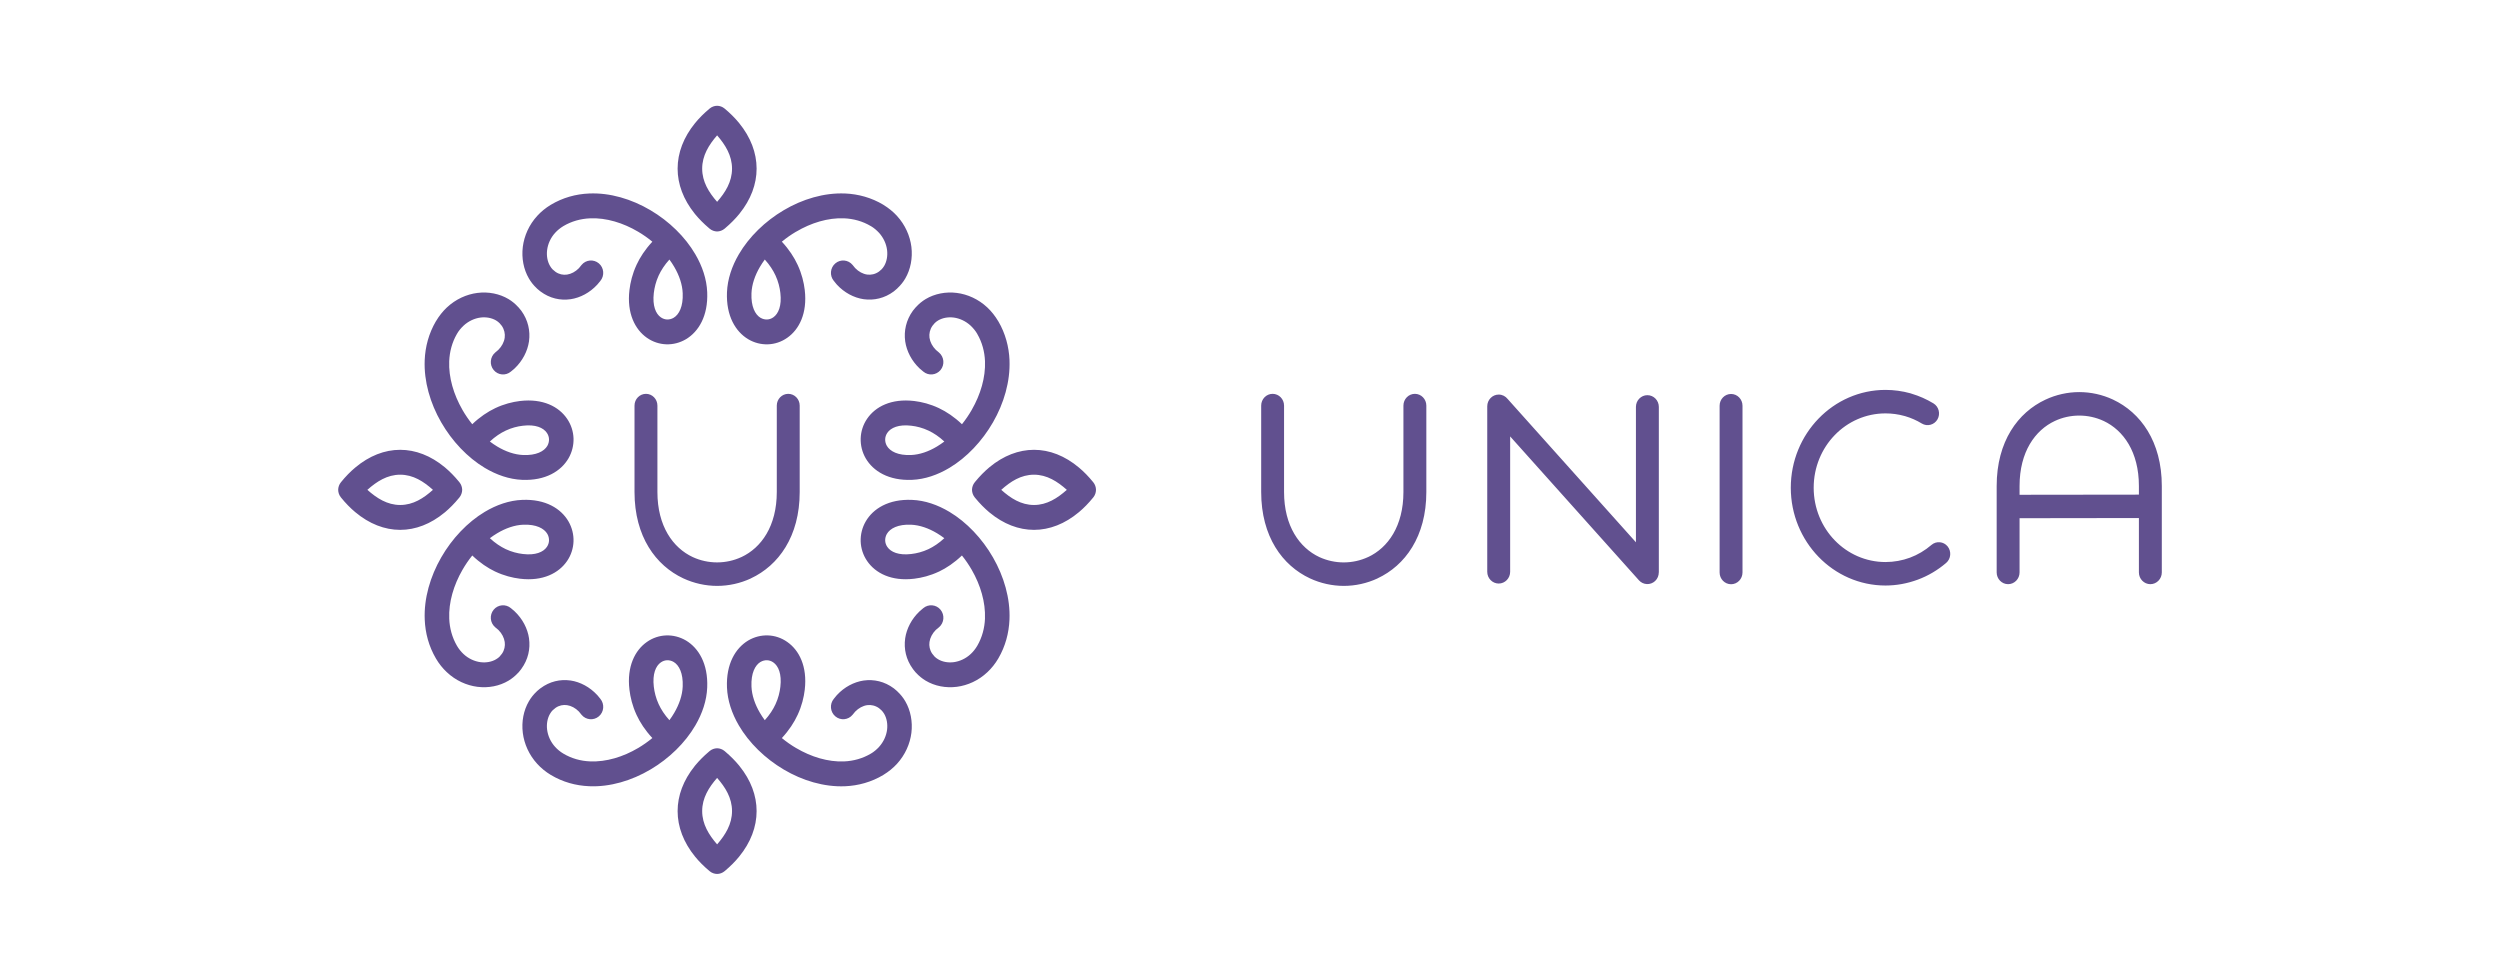 <svg width="148" height="58" viewBox="0 0 148 58" fill="none" xmlns="http://www.w3.org/2000/svg" version="1.1">
    <path fill-rule="evenodd" clip-rule="evenodd"
          d="M42.01 13.538L42.006 13.534L41.972 13.505C41.654 13.236 41.381 12.958 41.153 12.681L41.126 12.647C40.455 11.813 40.115 10.901 40.115 9.983C40.115 9.051 40.465 8.126 41.151 7.284C41.386 6.996 41.674 6.706 42.008 6.428C42.138 6.319 42.296 6.264 42.453 6.262C42.611 6.264 42.768 6.319 42.898 6.428C43.232 6.706 43.52 6.996 43.755 7.284C44.442 8.126 44.791 9.051 44.791 9.983C44.791 10.901 44.452 11.813 43.78 12.647L43.753 12.681C43.526 12.958 43.252 13.236 42.934 13.505L42.9 13.534L42.896 13.538C42.768 13.644 42.611 13.7 42.453 13.704C42.295 13.7 42.138 13.644 42.01 13.538ZM42.453 8.013C41.967 8.573 41.569 9.207 41.569 9.983C41.569 10.765 41.968 11.393 42.453 11.948C42.939 11.393 43.336 10.765 43.336 9.983C43.336 9.207 42.94 8.573 42.453 8.013ZM115.298 32.346C115.06 32.053 114.631 32.014 114.344 32.258C113.962 32.587 113.526 32.845 113.073 33.013C112.615 33.183 112.123 33.272 111.623 33.273C110.448 33.273 109.382 32.78 108.616 31.987C107.847 31.193 107.37 30.089 107.37 28.873C107.37 27.657 107.847 26.552 108.616 25.758C109.382 24.965 110.448 24.472 111.623 24.473C112 24.473 112.379 24.524 112.74 24.625L112.792 24.639C113.133 24.739 113.465 24.885 113.773 25.073C114.093 25.266 114.509 25.156 114.698 24.828C114.887 24.5 114.78 24.073 114.46 23.88C114.055 23.635 113.619 23.441 113.17 23.308L113.095 23.283C112.621 23.152 112.123 23.082 111.623 23.082C110.076 23.082 108.67 23.733 107.658 24.781C106.643 25.828 106.015 27.279 106.015 28.873C106.015 30.467 106.643 31.916 107.658 32.965C108.67 34.012 110.076 34.663 111.623 34.663C112.272 34.663 112.92 34.542 113.531 34.316C114.142 34.09 114.713 33.752 115.213 33.324C115.499 33.08 115.536 32.639 115.298 32.346ZM102.479 34.587C102.852 34.587 103.156 34.274 103.156 33.891V24.018C103.156 23.635 102.852 23.323 102.479 23.323C102.105 23.323 101.801 23.634 101.801 24.018V33.892C101.801 34.274 102.105 34.586 102.479 34.587ZM83.083 24.01C83.083 23.628 83.387 23.315 83.761 23.315C84.135 23.315 84.439 23.628 84.439 24.011V29.126C84.439 31.773 83.171 33.483 81.553 34.238L81.55 34.24V34.242C80.919 34.535 80.234 34.685 79.549 34.685C78.87 34.684 78.18 34.534 77.546 34.238C75.928 33.482 74.662 31.771 74.662 29.126V24.01C74.662 23.628 74.966 23.315 75.338 23.315C75.713 23.315 76.016 23.628 76.016 24.011V29.126C76.016 31.146 76.936 32.432 78.108 32.98C78.556 33.186 79.051 33.295 79.549 33.295C80.045 33.294 80.542 33.187 80.995 32.975V32.977C82.166 32.429 83.083 31.147 83.083 29.126V24.01ZM127.301 34.583C127.675 34.583 127.979 34.27 127.979 33.887V28.77C127.979 26.126 126.711 24.416 125.094 23.658L125.091 23.657V23.656C124.46 23.361 123.774 23.212 123.09 23.212C122.41 23.212 121.72 23.363 121.087 23.661C119.469 24.416 118.203 26.125 118.203 28.77V33.888C118.203 34.27 118.506 34.583 118.88 34.583C119.254 34.583 119.558 34.27 119.558 33.887V30.678L126.623 30.668V33.888C126.623 34.27 126.928 34.583 127.301 34.583ZM126.623 28.77V29.282L119.558 29.291V28.77C119.558 26.75 120.477 25.467 121.649 24.92C122.097 24.71 122.592 24.602 123.09 24.602C123.586 24.602 124.083 24.709 124.536 24.921V24.92C125.706 25.47 126.623 26.753 126.623 28.77ZM88.045 24.053C88.045 23.671 88.35 23.358 88.723 23.358C88.936 23.358 89.126 23.459 89.251 23.617L96.847 32.103V24.088C96.847 23.705 97.152 23.394 97.525 23.394C97.899 23.394 98.203 23.706 98.203 24.089V33.885H98.2C98.2 34.073 98.127 34.262 97.982 34.397C97.708 34.654 97.278 34.635 97.027 34.355L89.401 25.836V33.851C89.401 34.233 89.097 34.546 88.723 34.546C88.35 34.546 88.045 34.233 88.045 33.851V24.053ZM46.664 23.315C46.29 23.315 45.986 23.628 45.986 24.01V29.126C45.986 31.147 45.068 32.428 43.897 32.977V32.975C43.444 33.187 42.948 33.294 42.451 33.294C41.953 33.294 41.459 33.186 41.011 32.979C39.839 32.432 38.919 31.146 38.919 29.126V24.011C38.919 23.628 38.615 23.315 38.241 23.315C37.868 23.315 37.563 23.628 37.563 24.01V29.126C37.563 31.771 38.831 33.482 40.449 34.238C41.082 34.533 41.772 34.684 42.451 34.685C43.137 34.685 43.821 34.535 44.453 34.242V34.239L44.456 34.238C46.073 33.482 47.342 31.773 47.342 29.126V24.011C47.342 23.628 47.038 23.315 46.664 23.315ZM35.451 15.591C35.145 15.332 34.685 15.373 34.429 15.684L34.268 15.88C34.067 16.086 33.817 16.218 33.567 16.256C33.337 16.289 33.098 16.24 32.887 16.093L32.721 15.954V15.956C32.662 15.896 32.605 15.82 32.559 15.739C32.407 15.479 32.348 15.144 32.389 14.803C32.435 14.445 32.593 14.077 32.87 13.777C33 13.635 33.162 13.5 33.345 13.389C33.834 13.097 34.379 12.948 34.935 12.925H34.937C35.887 12.884 36.893 13.194 37.776 13.717C38.074 13.893 38.356 14.089 38.619 14.309C38.19 14.768 37.888 15.234 37.679 15.687L37.677 15.694C37.438 16.213 37.318 16.715 37.263 17.17V17.173C37.101 18.546 37.594 19.506 38.297 19.997C38.642 20.24 39.044 20.37 39.441 20.383C39.838 20.397 40.246 20.297 40.612 20.08C41.355 19.635 41.925 18.708 41.867 17.302C41.837 16.531 41.579 15.762 41.164 15.054C40.564 14.024 39.608 13.093 38.505 12.443C37.396 11.788 36.116 11.4 34.876 11.455C34.089 11.488 33.315 11.701 32.608 12.124C32.298 12.31 32.028 12.535 31.809 12.774C31.313 13.313 31.033 13.966 30.95 14.613V14.615C30.869 15.277 30.994 15.943 31.311 16.486C31.429 16.689 31.583 16.888 31.767 17.058L31.794 17.087L31.961 17.227L31.995 17.253C32.542 17.664 33.174 17.801 33.775 17.713L33.776 17.714C34.357 17.627 34.917 17.326 35.351 16.858L35.379 16.826L35.543 16.628C35.799 16.317 35.759 15.849 35.451 15.591ZM39.629 15.365C39.734 15.508 39.831 15.652 39.917 15.802C40.213 16.308 40.396 16.841 40.416 17.36C40.449 18.143 40.202 18.623 39.877 18.814L39.875 18.815C39.759 18.884 39.621 18.917 39.491 18.914C39.366 18.91 39.233 18.864 39.121 18.786C38.819 18.577 38.618 18.096 38.705 17.349C38.743 17.025 38.829 16.669 38.992 16.314C39.135 16.006 39.34 15.683 39.629 15.365ZM49.359 16.625C49.103 16.314 49.145 15.85 49.453 15.591C49.76 15.331 50.218 15.374 50.473 15.685L50.626 15.871C50.83 16.082 51.082 16.218 51.336 16.254C51.568 16.286 51.818 16.232 52.034 16.078L52.179 15.954V15.956C52.24 15.895 52.298 15.819 52.346 15.738C52.496 15.477 52.557 15.142 52.515 14.802C52.471 14.449 52.313 14.086 52.038 13.78L52.034 13.777C51.897 13.63 51.737 13.492 51.557 13.386V13.388C51.069 13.095 50.523 12.948 49.969 12.924C49.019 12.884 48.015 13.193 47.131 13.717L47.128 13.716C46.833 13.89 46.547 14.09 46.285 14.307C46.711 14.764 47.016 15.235 47.225 15.69C47.464 16.209 47.588 16.713 47.642 17.171V17.175C47.801 18.549 47.309 19.506 46.605 19.997C46.261 20.24 45.861 20.371 45.46 20.384C45.061 20.397 44.655 20.297 44.291 20.08C43.549 19.635 42.98 18.705 43.037 17.301C43.068 16.533 43.325 15.763 43.738 15.057C44.342 14.021 45.298 13.093 46.398 12.444C47.508 11.786 48.79 11.402 50.029 11.455L50.031 11.454C50.813 11.488 51.588 11.699 52.294 12.122V12.124C52.607 12.315 52.88 12.539 53.099 12.778L53.102 12.782C53.591 13.317 53.874 13.972 53.955 14.615C54.035 15.276 53.908 15.945 53.593 16.485C53.475 16.689 53.318 16.887 53.135 17.057L53.11 17.084L52.944 17.225L52.908 17.255C52.365 17.659 51.733 17.798 51.132 17.713H51.127C50.545 17.626 49.983 17.324 49.55 16.857L49.52 16.823L49.359 16.625ZM45.276 15.364C45.17 15.507 45.073 15.655 44.985 15.804C44.691 16.306 44.508 16.842 44.487 17.359C44.455 18.145 44.701 18.622 45.025 18.816L45.028 18.815C45.144 18.885 45.278 18.918 45.411 18.914C45.534 18.91 45.668 18.866 45.78 18.786C46.082 18.576 46.286 18.098 46.198 17.345C46.162 17.022 46.075 16.666 45.912 16.312C45.771 16.005 45.565 15.684 45.276 15.364ZM42.006 44.466L42.01 44.462C42.138 44.356 42.295 44.3 42.453 44.297C42.611 44.3 42.768 44.356 42.896 44.462L42.9 44.466L42.934 44.495C43.252 44.764 43.526 45.042 43.753 45.318L43.78 45.353C44.452 46.186 44.791 47.1 44.791 48.017C44.791 48.949 44.442 49.874 43.755 50.715C43.52 51.004 43.232 51.293 42.898 51.572C42.768 51.681 42.611 51.736 42.453 51.738C42.296 51.736 42.138 51.681 42.008 51.572C41.674 51.293 41.386 51.004 41.151 50.715C40.465 49.874 40.115 48.949 40.115 48.017C40.115 47.1 40.455 46.186 41.126 45.353L41.153 45.318C41.381 45.042 41.654 44.764 41.972 44.495L42.006 44.466ZM41.569 48.017C41.569 48.793 41.967 49.426 42.453 49.987C42.94 49.426 43.336 48.793 43.336 48.017C43.336 47.235 42.939 46.607 42.453 46.052C41.968 46.607 41.569 47.235 41.569 48.017ZM34.429 42.317C34.685 42.628 35.145 42.668 35.451 42.409C35.759 42.151 35.799 41.684 35.543 41.373L35.379 41.173L35.351 41.142C34.917 40.675 34.357 40.372 33.776 40.285L33.774 40.286C33.174 40.199 32.542 40.336 31.995 40.748L31.961 40.772L31.794 40.912L31.767 40.941C31.583 41.112 31.429 41.311 31.311 41.514C30.994 42.057 30.868 42.723 30.95 43.384V43.387C31.032 44.033 31.313 44.686 31.809 45.226C32.028 45.465 32.298 45.69 32.608 45.876C33.315 46.3 34.089 46.511 34.876 46.544C36.116 46.6 37.396 46.212 38.505 45.557C39.608 44.907 40.564 43.976 41.164 42.946C41.579 42.238 41.837 41.469 41.867 40.697C41.925 39.292 41.355 38.364 40.612 37.919C40.246 37.703 39.838 37.603 39.441 37.617C39.044 37.63 38.642 37.759 38.297 38.003C37.594 38.493 37.1 39.454 37.263 40.827V40.83C37.318 41.285 37.438 41.786 37.677 42.306L37.679 42.312C37.888 42.765 38.19 43.231 38.619 43.692C38.355 43.91 38.074 44.108 37.776 44.284C36.893 44.806 35.887 45.115 34.937 45.074H34.935C34.379 45.053 33.834 44.903 33.345 44.61C33.162 44.501 33 44.365 32.87 44.223C32.593 43.922 32.435 43.554 32.389 43.196C32.348 42.856 32.407 42.521 32.559 42.261C32.605 42.179 32.662 42.103 32.721 42.044V42.046L32.887 41.907C33.097 41.76 33.337 41.712 33.567 41.745C33.816 41.781 34.066 41.914 34.268 42.121L34.429 42.317ZM39.917 42.198C39.831 42.347 39.734 42.492 39.629 42.635C39.34 42.317 39.135 41.994 38.992 41.685C38.829 41.33 38.743 40.974 38.705 40.651C38.618 39.903 38.819 39.423 39.121 39.214C39.233 39.135 39.366 39.09 39.491 39.086C39.621 39.083 39.759 39.115 39.875 39.185H39.877C40.202 39.376 40.449 39.856 40.416 40.639C40.396 41.159 40.213 41.691 39.917 42.198ZM49.453 42.409C49.145 42.15 49.103 41.685 49.359 41.374L49.52 41.177L49.55 41.143C49.983 40.675 50.545 40.375 51.127 40.287H51.132C51.733 40.202 52.365 40.341 52.908 40.746L52.944 40.775L53.11 40.916L53.135 40.943C53.318 41.112 53.475 41.311 53.593 41.516C53.908 42.055 54.035 42.723 53.955 43.384C53.874 44.029 53.591 44.682 53.102 45.218L53.099 45.221C52.88 45.461 52.607 45.686 52.294 45.875V45.877C51.588 46.3 50.813 46.512 50.031 46.546H50.029C48.79 46.598 47.508 46.215 46.398 45.556C45.298 44.906 44.342 43.979 43.738 42.943C43.325 42.236 43.068 41.468 43.037 40.7C42.98 39.294 43.549 38.365 44.291 37.919C44.655 37.703 45.061 37.603 45.46 37.616C45.861 37.629 46.261 37.76 46.605 38.003C47.309 38.493 47.801 39.45 47.642 40.825V40.829C47.588 41.287 47.464 41.792 47.225 42.31C47.016 42.765 46.711 43.236 46.285 43.693C46.547 43.91 46.833 44.109 47.128 44.285L47.131 44.284C48.015 44.807 49.019 45.116 49.969 45.076C50.523 45.052 51.069 44.904 51.557 44.613V44.614C51.737 44.508 51.897 44.371 52.034 44.224L52.038 44.219C52.313 43.914 52.471 43.551 52.515 43.199C52.557 42.857 52.496 42.524 52.346 42.263C52.298 42.181 52.24 42.105 52.179 42.045V42.046L52.034 41.921C51.818 41.769 51.568 41.713 51.336 41.745C51.082 41.782 50.83 41.918 50.626 42.129L50.473 42.314C50.218 42.626 49.76 42.668 49.453 42.409ZM44.985 42.196C45.073 42.345 45.17 42.493 45.276 42.636C45.565 42.316 45.771 41.995 45.912 41.687C46.075 41.334 46.162 40.978 46.198 40.654C46.286 39.902 46.082 39.423 45.78 39.214C45.668 39.134 45.534 39.09 45.411 39.086C45.278 39.082 45.144 39.116 45.028 39.185L45.025 39.184C44.701 39.378 44.455 39.856 44.487 40.641C44.508 41.158 44.691 41.694 44.985 42.196ZM27.198 29.448L27.195 29.451L27.166 29.486C26.901 29.809 26.626 30.085 26.354 30.316L26.32 30.343C25.497 31.024 24.596 31.368 23.692 31.368C22.772 31.368 21.86 31.014 21.03 30.318C20.745 30.081 20.459 29.788 20.185 29.45C20.076 29.318 20.023 29.158 20.02 28.998C20.023 28.839 20.076 28.68 20.185 28.548C20.459 28.209 20.745 27.917 21.03 27.68C21.86 26.983 22.772 26.629 23.692 26.629C24.596 26.629 25.497 26.973 26.32 27.653L26.354 27.681C26.626 27.911 26.901 28.188 27.166 28.511L27.195 28.546L27.198 28.55C27.303 28.679 27.358 28.838 27.362 28.998C27.358 29.159 27.303 29.318 27.198 29.448ZM21.748 28.998C22.3 29.491 22.926 29.895 23.692 29.895C24.463 29.895 25.083 29.491 25.63 28.998C25.083 28.506 24.463 28.102 23.692 28.102C22.926 28.102 22.3 28.506 21.748 28.998ZM29.224 36.096C28.968 36.407 29.008 36.873 29.315 37.133L29.508 37.295C29.712 37.5 29.843 37.754 29.88 38.007C29.912 38.239 29.864 38.483 29.719 38.696L29.581 38.864H29.584C29.526 38.924 29.451 38.981 29.37 39.028C29.113 39.182 28.782 39.243 28.448 39.201C28.094 39.154 27.731 38.993 27.434 38.713C27.295 38.582 27.161 38.418 27.052 38.232C26.764 37.736 26.616 37.183 26.595 36.62V36.618C26.554 35.655 26.859 34.635 27.375 33.74C27.548 33.439 27.742 33.153 27.959 32.885C28.413 33.32 28.873 33.626 29.319 33.839L29.325 33.84C29.838 34.083 30.333 34.204 30.782 34.26H30.785C32.139 34.426 33.086 33.923 33.571 33.212C33.811 32.863 33.938 32.455 33.952 32.052C33.966 31.649 33.866 31.236 33.653 30.866C33.214 30.112 32.299 29.535 30.913 29.593C30.152 29.623 29.393 29.886 28.695 30.304C27.678 30.914 26.759 31.883 26.119 33.001C25.472 34.125 25.09 35.423 25.144 36.68C25.176 37.477 25.386 38.263 25.804 38.978C25.987 39.293 26.209 39.566 26.446 39.788C26.978 40.292 27.622 40.576 28.259 40.659H28.262C28.915 40.743 29.571 40.615 30.107 40.294C30.307 40.173 30.503 40.017 30.672 39.831L30.701 39.804L30.839 39.633L30.863 39.6C31.269 39.046 31.404 38.406 31.318 37.796L31.319 37.794C31.233 37.206 30.935 36.638 30.474 36.199L30.443 36.17L30.246 36.003C29.94 35.744 29.479 35.785 29.224 36.096ZM29 31.861C29.141 31.755 29.284 31.658 29.432 31.57C29.932 31.27 30.458 31.085 30.969 31.063C31.742 31.03 32.216 31.282 32.405 31.611V31.612C32.474 31.731 32.505 31.869 32.502 32.001C32.498 32.129 32.454 32.263 32.376 32.377C32.17 32.683 31.696 32.887 30.958 32.797C30.64 32.76 30.287 32.673 29.938 32.508C29.634 32.363 29.315 32.154 29 31.861ZM30.244 21.998C29.938 22.258 29.48 22.215 29.224 21.904C28.967 21.593 29.01 21.128 29.317 20.869L29.499 20.714C29.707 20.508 29.842 20.252 29.878 19.995C29.91 19.759 29.855 19.506 29.705 19.288L29.582 19.141H29.583C29.523 19.078 29.449 19.02 29.368 18.971C29.11 18.819 28.78 18.757 28.445 18.799C28.097 18.845 27.738 19.005 27.438 19.283L27.433 19.288C27.288 19.426 27.153 19.588 27.049 19.77H27.049C26.762 20.266 26.617 20.819 26.593 21.38C26.553 22.343 26.857 23.36 27.374 24.258V24.261C27.546 24.559 27.743 24.849 27.957 25.115C28.408 24.682 28.872 24.375 29.321 24.161C29.833 23.919 30.33 23.795 30.783 23.739H30.786C32.142 23.579 33.086 24.076 33.571 24.79C33.81 25.139 33.939 25.544 33.953 25.951C33.965 26.356 33.867 26.767 33.653 27.137C33.213 27.889 32.295 28.465 30.91 28.407C30.152 28.376 29.394 28.114 28.697 27.697C27.675 27.084 26.76 26.115 26.119 25.001C25.469 23.875 25.09 22.575 25.142 21.32L25.142 21.318C25.175 20.525 25.384 19.739 25.802 19.024H25.804C25.991 18.707 26.213 18.43 26.449 18.207L26.453 18.204C26.981 17.708 27.626 17.422 28.262 17.341C28.914 17.258 29.572 17.388 30.105 17.706C30.307 17.827 30.502 17.985 30.67 18.171L30.696 18.196L30.835 18.364L30.864 18.4C31.264 18.953 31.401 19.593 31.317 20.202V20.207C31.23 20.796 30.933 21.366 30.472 21.805L30.439 21.835L30.244 21.998ZM29 26.138C29.14 26.244 29.286 26.343 29.433 26.432C29.929 26.731 30.458 26.915 30.967 26.937C31.742 26.97 32.214 26.72 32.405 26.392V26.39C32.472 26.271 32.506 26.134 32.502 26.001C32.498 25.875 32.454 25.74 32.375 25.626C32.169 25.319 31.697 25.113 30.955 25.203C30.635 25.239 30.285 25.327 29.936 25.493C29.632 25.636 29.315 25.844 29 26.138ZM57.71 29.451L57.706 29.448C57.601 29.318 57.546 29.159 57.542 28.998C57.546 28.838 57.601 28.679 57.706 28.55L57.71 28.546L57.738 28.511C58.004 28.188 58.278 27.911 58.551 27.681L58.584 27.653C59.407 26.973 60.308 26.629 61.213 26.629C62.132 26.629 63.044 26.983 63.874 27.68C64.159 27.917 64.445 28.209 64.72 28.548C64.828 28.68 64.881 28.839 64.883 28.998C64.881 29.158 64.828 29.318 64.72 29.45C64.445 29.788 64.159 30.081 63.874 30.318C63.044 31.014 62.132 31.368 61.213 31.368C60.308 31.368 59.407 31.024 58.584 30.343L58.551 30.316C58.278 30.085 58.004 29.809 57.738 29.486L57.71 29.451ZM61.213 29.895C61.979 29.895 62.604 29.491 63.156 28.998C62.604 28.506 61.979 28.102 61.213 28.102C60.442 28.102 59.822 28.506 59.274 28.998C59.822 29.491 60.442 29.895 61.213 29.895ZM55.589 37.133C55.897 36.873 55.936 36.407 55.68 36.096C55.425 35.785 54.965 35.744 54.658 36.003L54.462 36.17L54.431 36.199C53.97 36.638 53.672 37.206 53.585 37.794L53.586 37.796C53.5 38.406 53.635 39.046 54.042 39.6L54.066 39.633L54.204 39.804L54.232 39.831C54.401 40.017 54.597 40.173 54.797 40.294C55.334 40.615 55.99 40.743 56.643 40.659H56.645C57.282 40.576 57.927 40.292 58.459 39.788C58.696 39.566 58.917 39.293 59.101 38.978C59.519 38.263 59.728 37.477 59.761 36.68C59.815 35.423 59.432 34.125 58.786 33.001C58.145 31.883 57.227 30.914 56.21 30.304C55.512 29.886 54.754 29.623 53.992 29.593C52.606 29.535 51.69 30.112 51.252 30.866C51.038 31.236 50.939 31.649 50.952 32.052C50.966 32.455 51.094 32.863 51.334 33.212C51.818 33.923 52.765 34.426 54.12 34.26H54.123C54.572 34.204 55.066 34.083 55.58 33.84L55.586 33.839C56.033 33.626 56.492 33.32 56.946 32.885C57.162 33.153 57.356 33.439 57.53 33.74C58.045 34.635 58.35 35.655 58.31 36.618L58.311 36.62C58.288 37.183 58.141 37.736 57.853 38.232C57.744 38.418 57.611 38.582 57.471 38.713C57.174 38.993 56.81 39.154 56.457 39.201C56.122 39.243 55.791 39.182 55.534 39.028C55.455 38.981 55.38 38.924 55.321 38.864H55.323L55.186 38.696C55.04 38.483 54.992 38.239 55.025 38.007C55.061 37.754 55.193 37.5 55.396 37.295L55.589 37.133ZM55.474 31.57C55.62 31.658 55.763 31.755 55.904 31.861C55.59 32.154 55.271 32.363 54.968 32.508C54.617 32.673 54.265 32.76 53.946 32.797C53.209 32.887 52.735 32.683 52.529 32.377C52.451 32.263 52.406 32.129 52.403 32.001C52.399 31.869 52.432 31.731 52.5 31.612L52.501 31.611C52.69 31.282 53.162 31.03 53.935 31.063C54.447 31.085 54.974 31.27 55.474 31.57ZM55.681 21.904C55.425 22.215 54.967 22.258 54.66 21.998L54.465 21.835L54.433 21.805C53.971 21.366 53.674 20.796 53.587 20.207V20.202C53.503 19.593 53.641 18.953 54.04 18.4L54.069 18.364L54.208 18.196L54.234 18.171C54.403 17.985 54.597 17.827 54.799 17.706C55.331 17.388 55.991 17.258 56.643 17.341C57.278 17.422 57.924 17.708 58.452 18.204L58.455 18.207C58.692 18.43 58.913 18.707 59.1 19.024H59.102C59.52 19.739 59.728 20.525 59.763 21.318L59.762 21.32C59.814 22.575 59.435 23.875 58.785 25.001C58.144 26.115 57.23 27.084 56.207 27.697C55.511 28.114 54.752 28.376 53.994 28.407C52.608 28.465 51.691 27.889 51.252 27.137C51.038 26.767 50.94 26.356 50.953 25.951C50.966 25.544 51.094 25.139 51.333 24.79C51.819 24.076 52.762 23.579 54.118 23.739H54.122C54.574 23.795 55.071 23.919 55.583 24.161C56.032 24.375 56.497 24.682 56.948 25.115C57.162 24.849 57.358 24.559 57.53 24.261V24.258C58.047 23.36 58.351 22.343 58.312 21.38C58.288 20.819 58.143 20.266 57.854 19.77H57.856C57.751 19.588 57.616 19.426 57.471 19.288L57.467 19.283C57.166 19.005 56.808 18.845 56.459 18.799C56.123 18.757 55.794 18.819 55.536 18.971C55.456 19.02 55.381 19.078 55.321 19.141H55.323L55.2 19.288C55.049 19.506 54.994 19.759 55.026 19.995C55.062 20.252 55.197 20.508 55.405 20.714L55.587 20.869C55.895 21.128 55.937 21.593 55.681 21.904ZM55.47 26.432C55.618 26.343 55.763 26.244 55.905 26.138C55.589 25.844 55.273 25.636 54.969 25.493C54.62 25.327 54.269 25.239 53.95 25.203C53.208 25.113 52.735 25.319 52.528 25.626C52.45 25.74 52.406 25.875 52.403 26.001C52.398 26.134 52.432 26.271 52.5 26.39V26.392C52.691 26.72 53.162 26.97 53.937 26.937C54.446 26.915 54.975 26.731 55.47 26.432Z"
          fill="#61508F"></path>
</svg>
